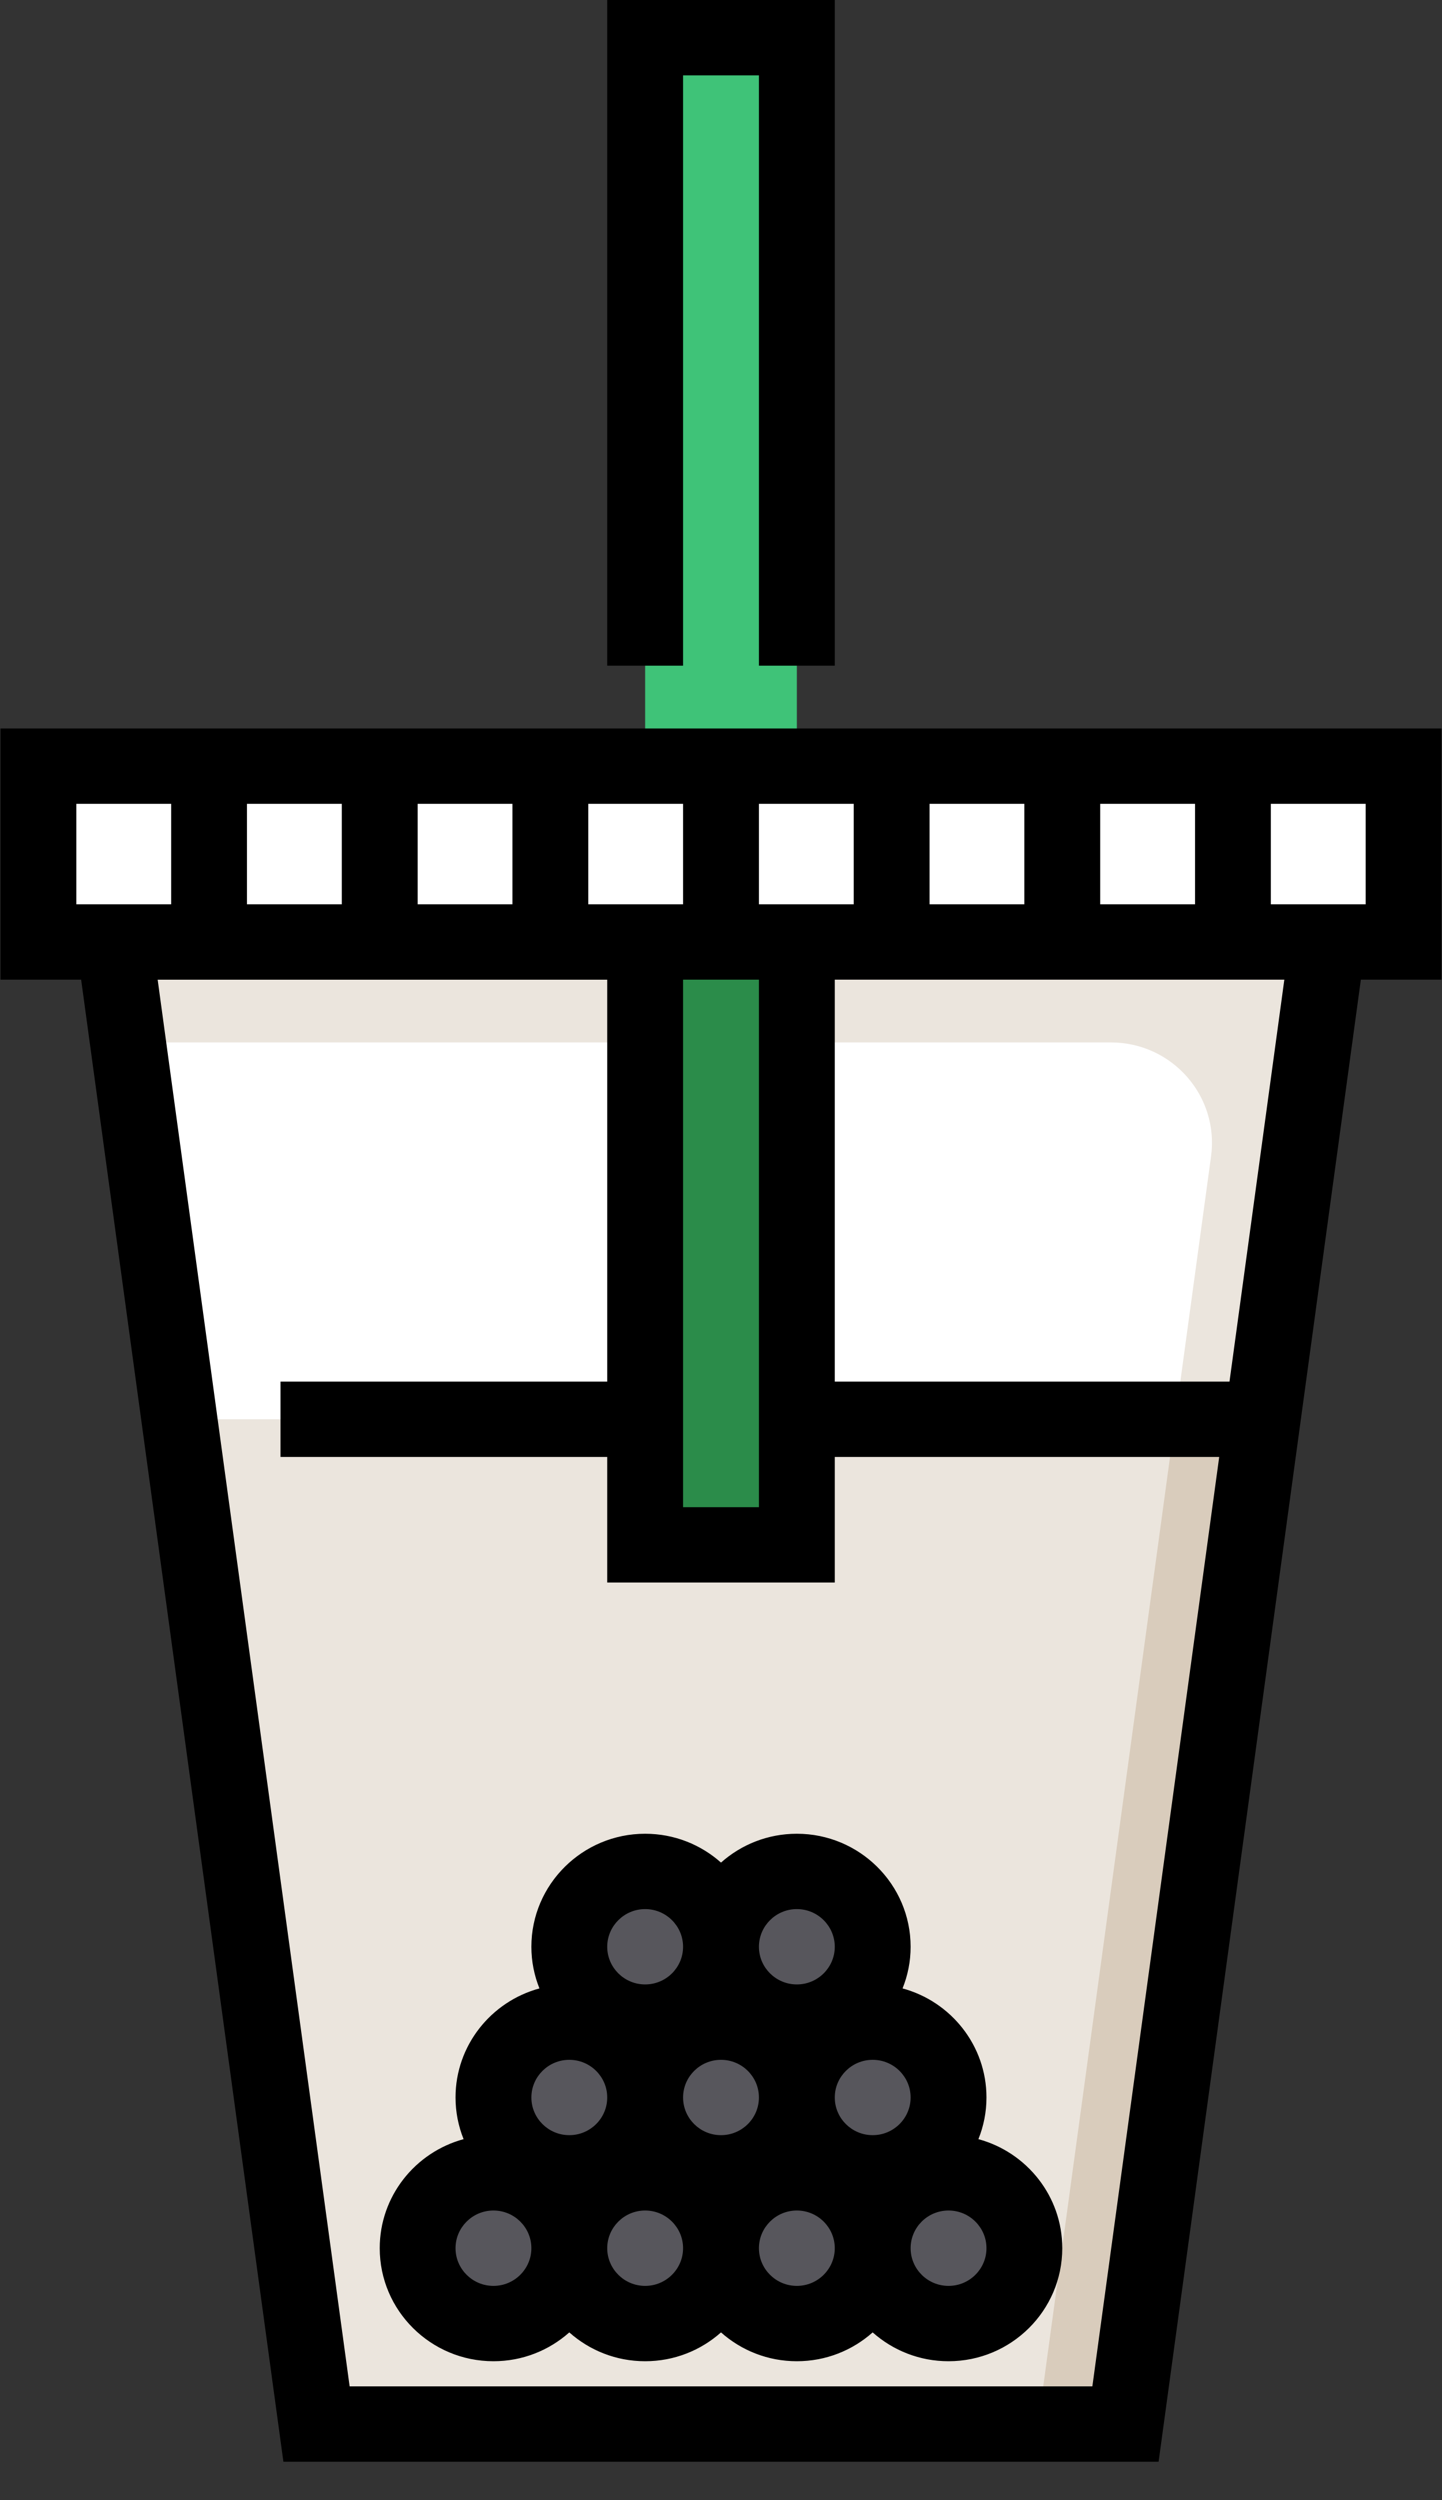 <?xml version="1.0" encoding="UTF-8"?>
<svg width="30px" height="52px" viewBox="0 0 30 52" version="1.1" xmlns="http://www.w3.org/2000/svg" xmlns:xlink="http://www.w3.org/1999/xlink">
    <rect x="0" y="0" width="30" height="52" fill="#333333" stroke="none"/>
    <!-- Generator: Sketch 62 (91390) - https://sketch.com -->
    <title>smoothie-2</title>
    <desc>Created with Sketch.</desc>
    <g id="Page-1" stroke="none" stroke-width="1" fill="none" fill-rule="evenodd">
        <g id="16.3-MAIN-UI---ALL-ITEM-(-ADD)-Copy-2" transform="translate(-758, -1361)">
            <g id="CREATE-ITEM" transform="translate(327, 413)">
                <g id="NOTIFICATION-BAR" transform="translate(66, 545)">
                    <g id="SET-2" transform="translate(23, 279)">
                        <g id="smoothie-2" transform="translate(342, 124)">
                            <g>
                                <polyline id="Shape" fill="#FFFFFF" fill-rule="nonzero" points="27.623 19.592 23.415 50.416 6.585 50.416 2.377 19.592"></polyline>
                                <path d="M27.623,19.592 L26.268,29.518 L24.449,29.518 L25.195,24.052 C25.367,22.797 24.385,21.681 23.111,21.681 L2.662,21.681 L2.377,19.592 L27.623,19.592 L27.623,19.592 Z" id="Shape" fill="#EBE5DD" fill-rule="nonzero"></path>
                                <polygon id="Shape" fill="#EBE5DD" fill-rule="nonzero" points="26.268 29.518 23.415 50.416 6.585 50.416 3.732 29.518"></polygon>
                                <polygon id="Shape" fill="#D9CCBC" fill-rule="nonzero" points="26.268 29.518 23.415 50.416 21.597 50.416 24.449 29.518"></polygon>
                                <rect id="Rectangle-path" fill="#3FC378" fill-rule="nonzero" x="13.422" y="0.784" width="3.156" height="15.151"></rect>
                                <rect id="Rectangle-path" fill="#2B8C4A" fill-rule="nonzero" x="13.422" y="19.592" width="3.156" height="12.539"></rect>
                                <polygon id="Rectangle-path" fill="#FFFFFF" fill-rule="nonzero" points="0.799 15.935 29.201 15.935 29.201 19.592 0.799 19.592"></polygon>
                                <ellipse id="Oval" fill="#57565C" fill-rule="nonzero" cx="11.844" cy="43.624" rx="1.578" ry="1.567"></ellipse>
                                <ellipse id="Oval" fill="#57565C" fill-rule="nonzero" cx="15" cy="43.624" rx="1.578" ry="1.567"></ellipse>
                                <ellipse id="Oval" fill="#57565C" fill-rule="nonzero" cx="18.156" cy="43.624" rx="1.578" ry="1.567"></ellipse>
                                <ellipse id="Oval" fill="#57565C" fill-rule="nonzero" cx="13.422" cy="40.49" rx="1.578" ry="1.567"></ellipse>
                                <ellipse id="Oval" fill="#57565C" fill-rule="nonzero" cx="16.578" cy="40.49" rx="1.578" ry="1.567"></ellipse>
                                <ellipse id="Oval" fill="#57565C" fill-rule="nonzero" cx="10.266" cy="46.759" rx="1.578" ry="1.567"></ellipse>
                                <ellipse id="Oval" fill="#57565C" fill-rule="nonzero" cx="13.422" cy="46.759" rx="1.578" ry="1.567"></ellipse>
                                <ellipse id="Oval" fill="#57565C" fill-rule="nonzero" cx="16.578" cy="46.759" rx="1.578" ry="1.567"></ellipse>
                                <ellipse id="Oval" fill="#57565C" fill-rule="nonzero" cx="19.734" cy="46.759" rx="1.578" ry="1.567"></ellipse>
                                <polygon id="Shape" fill="#000000" fill-rule="nonzero" points="14.211 1.567 15.789 1.567 15.789 13.845 17.367 13.845 17.367 0 12.633 0 12.633 13.845 14.211 13.845"></polygon>
                                <path d="M29.99,15.151 L0.01,15.151 L0.01,20.375 L1.688,20.375 L5.896,51.2 L24.104,51.2 L28.312,20.375 L29.99,20.375 L29.99,15.151 L29.99,15.151 Z M22.889,18.808 L22.889,16.718 L24.862,16.718 L24.862,18.808 L22.889,18.808 Z M5.138,18.808 L5.138,16.718 L7.111,16.718 L7.111,18.808 L5.138,18.808 Z M8.689,16.718 L10.661,16.718 L10.661,18.808 L8.689,18.808 L8.689,16.718 L8.689,16.718 Z M12.239,16.718 L14.211,16.718 L14.211,18.808 L12.239,18.808 L12.239,16.718 L12.239,16.718 Z M14.211,20.375 L15.789,20.375 L15.789,31.347 L14.211,31.347 L14.211,20.375 Z M15.789,18.808 L15.789,16.718 L17.761,16.718 L17.761,18.808 L15.789,18.808 Z M19.339,16.718 L21.311,16.718 L21.311,18.808 L19.339,18.808 L19.339,16.718 Z M1.588,16.718 L3.561,16.718 L3.561,18.808 L1.588,18.808 L1.588,16.718 Z M22.726,49.633 L7.274,49.633 L3.28,20.376 L12.633,20.376 L12.633,28.735 L5.836,28.735 L5.836,30.302 L12.633,30.302 L12.633,32.914 L17.367,32.914 L17.367,30.302 L25.365,30.302 L22.726,49.633 Z M25.579,28.735 L17.367,28.735 L17.367,20.375 L26.72,20.375 L25.579,28.735 Z M28.412,18.808 L26.439,18.808 L26.439,16.718 L28.412,16.718 L28.412,18.808 Z" id="Shape" fill="#000000" fill-rule="nonzero"></path>
                                <path d="M20.355,44.491 C20.463,44.223 20.523,43.93 20.523,43.624 C20.523,42.542 19.782,41.628 18.777,41.356 C18.885,41.088 18.945,40.796 18.945,40.49 C18.945,39.194 17.883,38.139 16.578,38.139 C15.972,38.139 15.419,38.366 15,38.739 C14.581,38.366 14.028,38.139 13.422,38.139 C12.117,38.139 11.055,39.194 11.055,40.49 C11.055,40.796 11.115,41.088 11.223,41.356 C10.218,41.628 9.477,42.542 9.477,43.624 C9.477,43.93 9.537,44.223 9.645,44.491 C8.64,44.763 7.9,45.676 7.9,46.759 C7.9,48.056 8.961,49.11 10.266,49.11 C10.872,49.11 11.425,48.883 11.844,48.51 C12.263,48.883 12.816,49.11 13.422,49.11 C14.028,49.11 14.581,48.883 15,48.51 C15.419,48.883 15.972,49.11 16.578,49.11 C17.183,49.11 17.736,48.883 18.155,48.51 C18.575,48.883 19.128,49.11 19.733,49.11 C21.038,49.11 22.1,48.056 22.1,46.759 C22.1,45.676 21.359,44.763 20.355,44.491 Z M15,42.841 C15.435,42.841 15.789,43.192 15.789,43.624 C15.789,44.057 15.435,44.408 15,44.408 C14.565,44.408 14.211,44.057 14.211,43.624 C14.211,43.192 14.565,42.841 15,42.841 Z M18.156,44.408 C17.721,44.408 17.367,44.057 17.367,43.624 C17.367,43.192 17.721,42.841 18.156,42.841 C18.591,42.841 18.945,43.192 18.945,43.624 C18.945,44.057 18.591,44.408 18.156,44.408 Z M16.578,39.706 C17.013,39.706 17.367,40.058 17.367,40.49 C17.367,40.922 17.013,41.273 16.578,41.273 C16.143,41.273 15.789,40.922 15.789,40.49 C15.789,40.058 16.143,39.706 16.578,39.706 Z M13.422,39.706 C13.857,39.706 14.211,40.058 14.211,40.49 C14.211,40.922 13.857,41.273 13.422,41.273 C12.987,41.273 12.633,40.922 12.633,40.49 C12.633,40.058 12.987,39.706 13.422,39.706 Z M11.844,42.841 C12.279,42.841 12.633,43.192 12.633,43.624 C12.633,44.057 12.279,44.408 11.844,44.408 C11.409,44.408 11.055,44.057 11.055,43.624 C11.055,43.192 11.409,42.841 11.844,42.841 Z M10.266,47.543 C9.831,47.543 9.477,47.191 9.477,46.759 C9.477,46.327 9.831,45.975 10.266,45.975 C10.702,45.975 11.055,46.327 11.055,46.759 C11.055,47.191 10.701,47.543 10.266,47.543 Z M13.422,47.543 C12.987,47.543 12.633,47.191 12.633,46.759 C12.633,46.327 12.987,45.975 13.422,45.975 C13.857,45.975 14.211,46.327 14.211,46.759 C14.211,47.191 13.857,47.543 13.422,47.543 Z M16.578,47.543 C16.143,47.543 15.789,47.191 15.789,46.759 C15.789,46.327 16.143,45.975 16.578,45.975 C17.013,45.975 17.367,46.327 17.367,46.759 C17.367,47.191 17.013,47.543 16.578,47.543 Z M19.734,47.543 C19.298,47.543 18.945,47.191 18.945,46.759 C18.945,46.327 19.298,45.975 19.734,45.975 C20.169,45.975 20.523,46.327 20.523,46.759 C20.523,47.191 20.169,47.543 19.734,47.543 Z" id="Shape" fill="#000000" fill-rule="nonzero"></path>
                            </g>
                        </g>
                    </g>
                </g>
            </g>
        </g>
    </g>
</svg>
